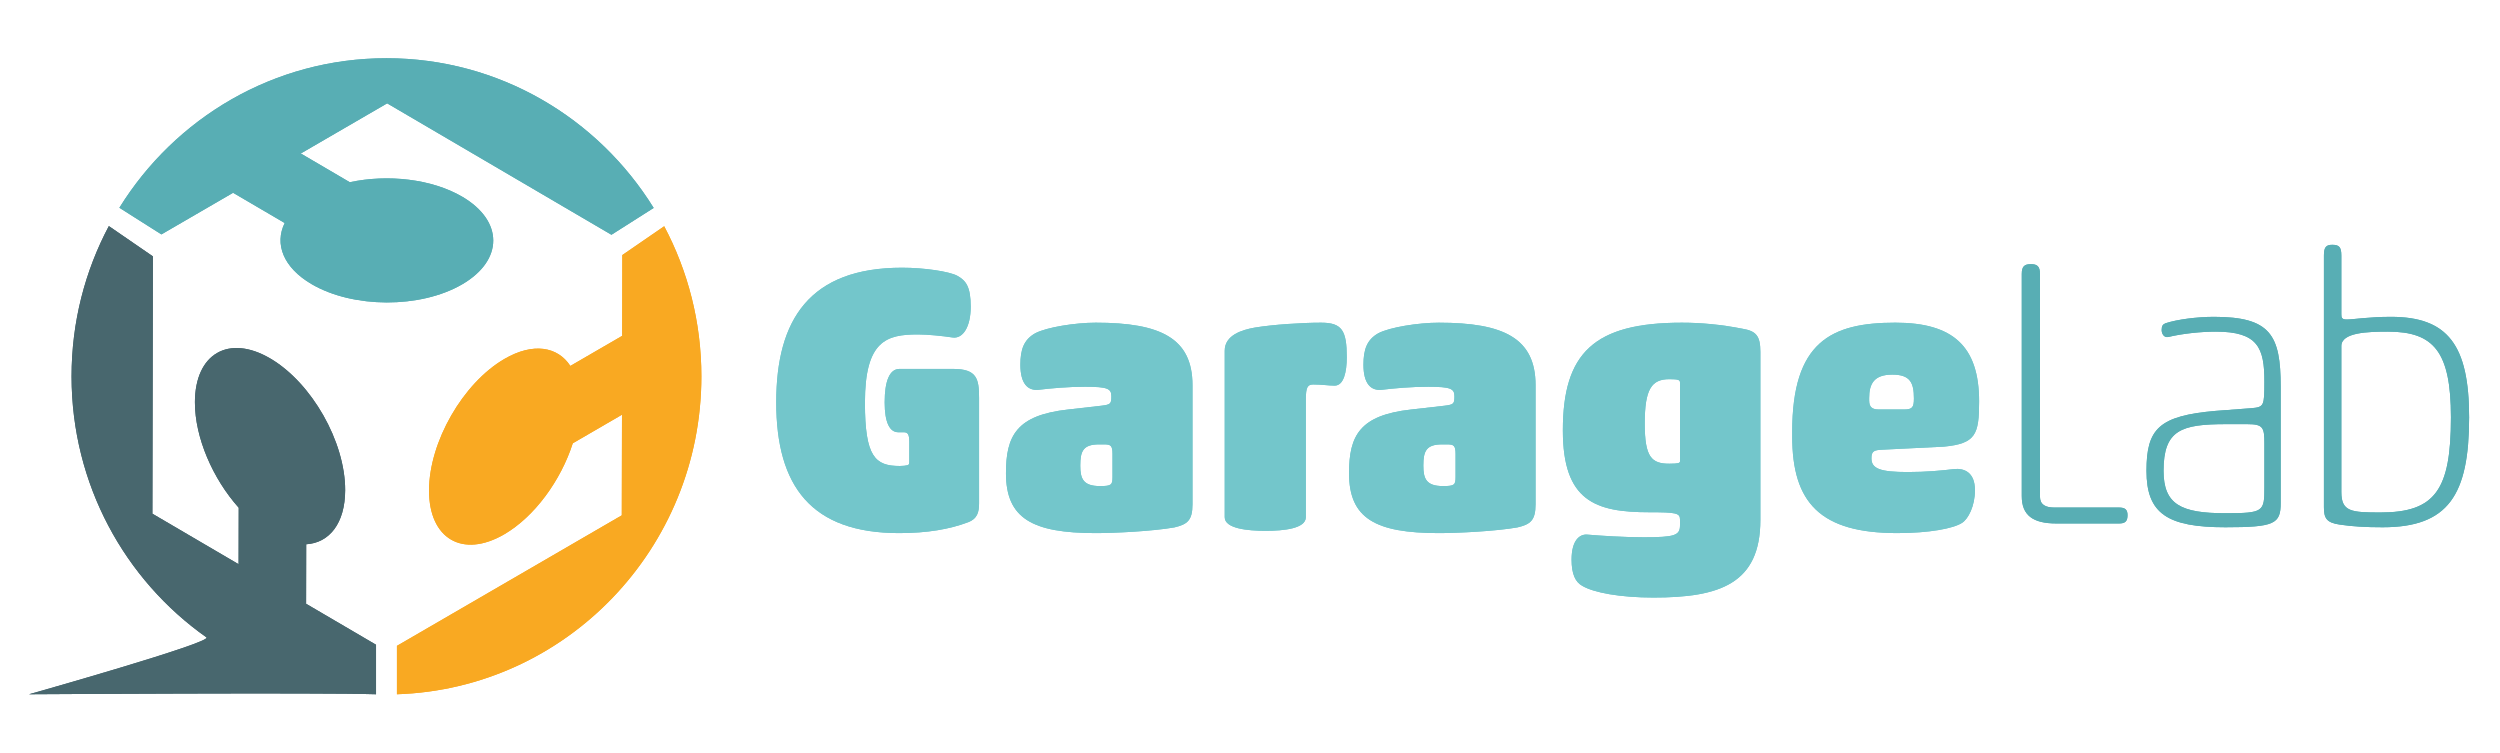 <?xml version="1.0" encoding="UTF-8" standalone="no"?>
<svg
   xmlns:dc="http://purl.org/dc/elements/1.1/"
   xmlns:cc="http://creativecommons.org/ns#"
   xmlns:rdf="http://www.w3.org/1999/02/22-rdf-syntax-ns#"
   xmlns:svg="http://www.w3.org/2000/svg"
   xmlns="http://www.w3.org/2000/svg"
   xmlns:sodipodi="http://sodipodi.sourceforge.net/DTD/sodipodi-0.dtd"
   xmlns:inkscape="http://www.inkscape.org/namespaces/inkscape"
   viewBox="0 0 171 51.531"
   id="svg2"
   version="1.1"
   inkscape:version="0.91 r13725"
   sodipodi:docname="GarageLab_Logo.svg"
   width="171"
   height="51.531">
  <defs
     id="defs4">
    <clipPath
       clipPathUnits="userSpaceOnUse"
       id="clipPath2999">
      <path
         inkscape:connector-curvature="0"
         d="m 0,841.89 595.28,0 L 595.28,0 0,0 0,841.89 Z"
         id="path3001" />
    </clipPath>
  </defs>
  <sodipodi:namedview
     id="base"
     pagecolor="#ffffff"
     bordercolor="#666666"
     borderopacity="1.0"
     inkscape:pageopacity="0.0"
     inkscape:pageshadow="2"
     inkscape:zoom="1.4"
     inkscape:cx="115.19149"
     inkscape:cy="-84.359433"
     inkscape:document-units="px"
     inkscape:current-layer="layer1"
     showgrid="false"
     fit-margin-top="4"
     fit-margin-left="2"
     fit-margin-right="2"
     fit-margin-bottom="4"
     inkscape:window-width="1280"
     inkscape:window-height="1002"
     inkscape:window-x="1358"
     inkscape:window-y="-8"
     inkscape:window-maximized="1" />
  <g
     inkscape:label="Ebene 1"
     inkscape:groupmode="layer"
     id="layer1"
     transform="translate(-82.114,-150.906)">
    <g
       id="g3560"
       transform="matrix(0.354,0,0,0.354,56.446,124.728)">
      <g
         transform="matrix(1.25,0,0,-1.25,261.683,171.241)"
         id="g3255">
        <path
           id="path3257"
           style="fill:#73c6cb;fill-opacity:1;fill-rule:nonzero;stroke:none"
           d="m 0,0 c 0,-1.348 -0.292,-2.344 -1.641,-2.871 -2.93,-1.113 -6.388,-1.699 -10.724,-1.699 -13.538,0 -18.988,7.208 -18.988,20.218 0,12.776 5.157,20.804 19.457,20.804 3.458,0 7.267,-0.586 8.497,-1.23 1.407,-0.762 2.11,-1.758 2.11,-4.806 0,-3.047 -1.172,-4.981 -2.813,-4.747 -1.524,0.235 -3.868,0.469 -5.333,0.469 -4.865,0 -8.205,-0.938 -8.205,-10.549 0,-8.38 1.582,-9.787 5.391,-9.787 0.529,0 0.938,0.058 1.173,0.117 0.234,0.059 0.293,0.177 0.293,0.586 l 0,2.989 c 0,1.231 -0.234,1.525 -0.879,1.525 l -0.82,0 c -1.348,0 -2.11,1.522 -2.11,4.629 0,3.282 0.762,5.157 2.286,5.157 l 8.321,0 C -0.351,20.805 0,19.282 0,16.352 L 0,0 Z"
           inkscape:connector-curvature="0" />
      </g>
      <g
         transform="matrix(1.25,0,0,-1.25,287.466,161.644)"
         id="g3259">
        <path
           id="path3261"
           style="fill:#73c6cb;fill-opacity:1;fill-rule:nonzero;stroke:none"
           d="m 0,0 c 0,1.289 -0.293,1.465 -1.29,1.465 l -0.761,0 c -2.462,0 -2.93,-0.996 -2.93,-3.282 0,-2.051 0.468,-3.164 3.046,-3.164 1.759,0 1.935,0.175 1.935,1.406 L 0,0 Z m 12.365,-7.795 c 0,-2.519 -0.82,-3.105 -2.812,-3.575 -3.342,-0.586 -9.143,-0.878 -12.132,-0.878 -9.845,0 -13.889,2.285 -13.889,9.259 0,5.802 1.64,8.967 9.611,9.846 L -1.7,7.443 c 1.407,0.175 1.524,0.292 1.524,1.464 0,1.173 -0.586,1.466 -4.044,1.466 -2.696,0 -5.215,-0.234 -7.208,-0.469 -1.7,-0.175 -2.813,0.996 -2.813,3.867 0,2.345 0.528,3.87 2.285,4.865 1.759,0.938 6.212,1.641 9.377,1.641 10.022,0 14.944,-2.403 14.944,-9.67 l 0,-18.402 z"
           inkscape:connector-curvature="0" />
      </g>
      <g
         transform="matrix(1.25,0,0,-1.25,330.389,148.458)"
         id="g3263">
        <path
           id="path3265"
           style="fill:#73c6cb;fill-opacity:1;fill-rule:nonzero;stroke:none"
           d="m 0,0 c -0.997,0 -1.933,0.176 -3.281,0.176 -0.879,0 -1.173,-0.352 -1.173,-2.345 l 0,-18.167 c 0,-1.758 -3.397,-2.11 -6.211,-2.11 -2.812,0 -6.329,0.352 -6.329,2.11 l 0,25.728 c 0,2.403 2.638,3.222 4.63,3.575 2.813,0.469 7.324,0.762 10.254,0.762 3.223,0 3.985,-1.173 3.985,-5.333 C 1.875,2.109 1.406,0 0,0"
           inkscape:connector-curvature="0" />
      </g>
      <g
         transform="matrix(1.25,0,0,-1.25,353.753,161.644)"
         id="g3267">
        <path
           id="path3269"
           style="fill:#73c6cb;fill-opacity:1;fill-rule:nonzero;stroke:none"
           d="m 0,0 c 0,1.289 -0.293,1.465 -1.289,1.465 l -0.761,0 c -2.462,0 -2.931,-0.996 -2.931,-3.282 0,-2.051 0.469,-3.164 3.047,-3.164 1.758,0 1.934,0.175 1.934,1.406 L 0,0 Z m 12.366,-7.795 c 0,-2.519 -0.82,-3.105 -2.813,-3.575 -3.34,-0.586 -9.143,-0.878 -12.13,-0.878 -9.846,0 -13.889,2.285 -13.889,9.259 0,5.802 1.641,8.967 9.61,9.846 l 5.157,0.586 c 1.406,0.175 1.523,0.292 1.523,1.464 0,1.173 -0.586,1.466 -4.044,1.466 -2.695,0 -5.214,-0.234 -7.207,-0.469 -1.7,-0.175 -2.812,0.996 -2.812,3.867 0,2.345 0.527,3.87 2.285,4.865 1.757,0.938 6.211,1.641 9.377,1.641 10.02,0 14.943,-2.403 14.943,-9.67 l 0,-18.402 z"
           inkscape:connector-curvature="0" />
      </g>
      <g
         transform="matrix(1.25,0,0,-1.25,397.119,147.872)"
         id="g3271">
        <path
           id="path3273"
           style="fill:#73c6cb;fill-opacity:1;fill-rule:nonzero;stroke:none"
           d="m 0,0 c 0,0.41 -0.234,0.527 -1.641,0.527 -2.755,0 -3.809,-1.523 -3.809,-6.856 0,-5.217 1.054,-6.212 3.809,-6.212 1.407,0 1.641,0.117 1.641,0.351 L 0,0 Z m 12.425,-21.215 c 0,-9.904 -6.33,-12.014 -16.528,-12.014 -5.157,0 -9.259,0.761 -11.017,1.817 -1.055,0.586 -1.641,1.816 -1.641,4.044 0,3.047 1.289,3.985 2.461,3.867 2.051,-0.176 5.568,-0.409 8.733,-0.409 4.805,0 5.567,0.292 5.567,1.875 l 0,0.879 c 0,0.996 -0.645,1.113 -4.747,1.113 -8.322,0 -13.361,1.699 -13.361,12.658 0,11.956 4.805,16.645 18.401,16.645 2.988,0 6.095,-0.293 9.377,-0.938 2.051,-0.351 2.755,-1.054 2.755,-3.575 l 0,-25.962 z"
           inkscape:connector-curvature="0" />
      </g>
      <g
         transform="matrix(1.25,0,0,-1.25,433.67,151.315)"
         id="g3275">
        <path
           id="path3277"
           style="fill:#73c6cb;fill-opacity:1;fill-rule:nonzero;stroke:none"
           d="m 0,0 c 0,-1.055 0.468,-1.405 1.523,-1.405 l 3.869,0 c 1.289,0 1.523,0.35 1.523,1.699 0,2.461 -0.586,3.692 -3.34,3.692 C 0.703,3.986 0,2.521 0,0.353 L 0,0 Z m 2.051,-7.618 c -1.348,-0.059 -1.7,-0.235 -1.7,-1.348 0,-1.583 1.348,-2.11 5.626,-2.11 2.813,0 5.334,0.234 7.209,0.469 1.406,0.117 3.165,-0.41 3.165,-3.282 0,-2.461 -1.056,-4.454 -1.993,-5.041 -1.348,-0.878 -5.099,-1.581 -10.022,-1.581 -11.897,0 -16.233,4.689 -16.233,14.945 l 0,0.703 c 0,13.889 5.978,16.878 15.94,16.878 8.908,0 12.952,-3.634 12.952,-12.19 0,-5.099 -0.527,-6.506 -5.45,-6.974 L 2.051,-7.618 Z"
           inkscape:connector-curvature="0" />
      </g>
      <g
         transform="matrix(1.25,0,0,-1.25,466.67,169.893)"
         id="g3279">
        <path
           id="path3281"
           style="fill:#58aeb4;fill-opacity:1;fill-rule:nonzero;stroke:none"
           d="m 0,0 c 0,-1.23 0.82,-1.699 2.227,-1.699 l 10.021,0 c 0.939,0 1.289,-0.352 1.289,-1.172 0,-0.939 -0.35,-1.289 -1.289,-1.289 l -9.727,0 c -3.634,0 -5.334,1.289 -5.334,4.22 l 0,34.342 c 0,1.171 0.411,1.523 1.406,1.523 C -0.41,35.925 0,35.573 0,34.402 L 0,0 Z"
           inkscape:connector-curvature="0" />
      </g>
      <g
         transform="matrix(1.25,0,0,-1.25,510.034,159.637)"
         id="g3283">
        <path
           id="path3285"
           style="fill:#58aeb4;fill-opacity:1;fill-rule:nonzero;stroke:none"
           d="m 0,0 c 0,2.461 -0.175,2.988 -2.637,2.988 l -3.282,0 c -6.915,0 -9.669,-0.878 -9.669,-7.208 0,-5.216 2.696,-6.563 9.552,-6.563 5.92,0 6.036,0.234 6.036,3.985 L 0,0 Z M -2.05,5.45 C -0.058,5.626 0,5.743 0,9.61 c 0,5.16 -0.995,7.678 -7.5,7.678 -2.286,0 -5.1,-0.292 -7.326,-0.82 -0.704,-0.176 -1.055,0.528 -1.055,1.054 0,0.646 0.176,0.88 0.586,1.055 1.759,0.586 4.864,0.997 7.501,0.997 8.732,0 10.315,-2.813 10.315,-10.783 l 0,-17.992 c 0,-3.224 -0.938,-3.751 -8.557,-3.751 -8.966,0 -12.19,2.11 -12.19,8.732 0,6.505 1.935,8.497 10.726,9.26 l 5.45,0.41 z"
           inkscape:connector-curvature="0" />
      </g>
      <g
         transform="matrix(1.25,0,0,-1.25,524.905,169.013)"
         id="g3287">
        <path
           id="path3289"
           style="fill:#58aeb4;fill-opacity:1;fill-rule:nonzero;stroke:none"
           d="m 0,0 c 0,-3.048 1.523,-3.166 6.036,-3.166 8.498,0 10.902,3.517 10.902,14.711 0,10.138 -2.638,13.244 -9.73,13.244 C 4.103,24.789 0,24.672 0,22.562 L 0,0 Z m -2.695,36.569 c 0,1.289 0.351,1.641 1.289,1.641 C -0.352,38.21 0,37.858 0,36.569 l 0,-9.084 c 0,-0.527 0.059,-0.821 0.82,-0.821 1.056,0 3.341,0.411 6.857,0.411 8.791,0 12.073,-4.395 12.073,-15.53 0,-12.015 -3.224,-16.996 -13.362,-16.996 -2.637,0 -4.689,0.118 -6.622,0.41 -2.11,0.294 -2.461,1.056 -2.461,2.696 l 0,38.914 z"
           inkscape:connector-curvature="0" />
      </g>
      <g
         transform="matrix(1.25,0,0,-1.25,131.654,190.61)"
         id="g3355">
        <path
           id="path3357"
           style="fill:#48676e;fill-opacity:1;fill-rule:nonzero;stroke:none"
           d="m 0,0 0.018,9.197 c 3.579,0.217 6.01,3.246 6.021,8.357 0.015,7.489 -5.172,16.608 -11.585,20.367 -6.416,3.758 -11.626,0.732 -11.643,-6.757 -0.011,-5.48 2.766,-11.831 6.769,-16.318 l -0.019,-8.73 -13.32,7.806 0.08,39.776 -6.812,4.685 c -3.677,-6.918 -5.765,-14.826 -5.765,-23.228 0,-16.705 8.244,-31.462 20.847,-40.347 1.079,-0.761 -27.423,-8.797 -27.423,-8.797 0,0 45.311,0.275 53.64,0 l 0,7.656 L 0,0 Z"
           inkscape:connector-curvature="0" />
      </g>
      <g
         transform="matrix(1.25,0,0,-1.25,200.844,117.664)"
         id="g3359">
        <path
           id="path3361"
           style="fill:#f9a922;fill-opacity:1;fill-rule:nonzero;stroke:none"
           d="m 0,0 -6.473,-4.452 -0.025,-12.491 -8.009,-4.649 c -1.975,3.023 -5.787,3.636 -10.175,1.089 -6.429,-3.732 -11.652,-12.829 -11.669,-20.319 -0.014,-7.49 5.185,-10.537 11.614,-6.805 4.705,2.731 8.761,8.334 10.608,14.078 l 7.605,4.416 -0.032,-15.555 -34.757,-20.175 0,-7.483 C -15.176,-71.483 5.75,-49.813 5.75,-23.201 5.75,-14.812 3.668,-6.912 0,0"
           inkscape:connector-curvature="0" />
      </g>
      <g
         transform="matrix(1.25,0,0,-1.25,117.547,111.199)"
         id="g3363">
        <path
           id="path3365"
           style="fill:#58aeb4;fill-opacity:1;fill-rule:nonzero;stroke:none"
           d="m 0,0 7.975,-4.673 c -1.602,-3.239 -0.221,-6.88 4.155,-9.445 6.414,-3.759 16.826,-3.779 23.256,-0.048 6.428,3.732 6.44,9.805 0.027,13.562 -4.694,2.75 -11.527,3.497 -17.374,2.237 l -7.577,4.44 13.352,7.751 34.669,-20.315 6.529,4.148 C 56.41,11.553 41.128,20.8 23.709,20.8 6.298,20.8 -8.973,11.565 -17.578,-2.316 L -11.083,-6.433 0,0 Z"
           inkscape:connector-curvature="0" />
      </g>
      <g
         transform="matrix(1.25,0,0,-1.25,261.683,171.241)"
         id="g3367">
        <path
           id="path3369"
           style="fill:#73c6cb;fill-opacity:1;fill-rule:nonzero;stroke:none"
           d="m 0,0 c 0,-1.348 -0.292,-2.344 -1.641,-2.871 -2.93,-1.113 -6.388,-1.699 -10.724,-1.699 -13.538,0 -18.988,7.208 -18.988,20.218 0,12.776 5.157,20.804 19.457,20.804 3.458,0 7.267,-0.586 8.497,-1.23 1.407,-0.762 2.11,-1.758 2.11,-4.806 0,-3.047 -1.172,-4.981 -2.813,-4.747 -1.524,0.235 -3.868,0.469 -5.333,0.469 -4.865,0 -8.205,-0.938 -8.205,-10.549 0,-8.38 1.582,-9.787 5.391,-9.787 0.529,0 0.938,0.058 1.173,0.117 0.234,0.059 0.293,0.177 0.293,0.586 l 0,2.989 c 0,1.231 -0.234,1.525 -0.879,1.525 l -0.82,0 c -1.348,0 -2.11,1.522 -2.11,4.629 0,3.282 0.762,5.157 2.286,5.157 l 8.321,0 C -0.351,20.805 0,19.282 0,16.352 L 0,0 Z"
           inkscape:connector-curvature="0" />
      </g>
      <g
         transform="matrix(1.25,0,0,-1.25,287.466,161.644)"
         id="g3371">
        <path
           id="path3373"
           style="fill:#73c6cb;fill-opacity:1;fill-rule:nonzero;stroke:none"
           d="m 0,0 c 0,1.289 -0.293,1.465 -1.29,1.465 l -0.761,0 c -2.462,0 -2.93,-0.996 -2.93,-3.282 0,-2.051 0.468,-3.164 3.046,-3.164 1.759,0 1.935,0.175 1.935,1.406 L 0,0 Z m 12.365,-7.795 c 0,-2.519 -0.82,-3.105 -2.812,-3.575 -3.342,-0.586 -9.143,-0.878 -12.132,-0.878 -9.845,0 -13.889,2.285 -13.889,9.259 0,5.802 1.64,8.967 9.611,9.846 L -1.7,7.443 c 1.407,0.175 1.524,0.292 1.524,1.464 0,1.173 -0.586,1.466 -4.044,1.466 -2.696,0 -5.215,-0.234 -7.208,-0.469 -1.7,-0.175 -2.813,0.996 -2.813,3.867 0,2.345 0.528,3.87 2.285,4.865 1.759,0.938 6.212,1.641 9.377,1.641 10.022,0 14.944,-2.403 14.944,-9.67 l 0,-18.402 z"
           inkscape:connector-curvature="0" />
      </g>
      <g
         transform="matrix(1.25,0,0,-1.25,330.389,148.458)"
         id="g3375">
        <path
           id="path3377"
           style="fill:#73c6cb;fill-opacity:1;fill-rule:nonzero;stroke:none"
           d="m 0,0 c -0.997,0 -1.933,0.176 -3.282,0.176 -0.878,0 -1.172,-0.352 -1.172,-2.345 l 0,-18.167 c 0,-1.758 -3.397,-2.11 -6.21,-2.11 -2.814,0 -6.33,0.352 -6.33,2.11 l 0,25.728 c 0,2.403 2.638,3.222 4.63,3.575 2.813,0.469 7.324,0.762 10.254,0.762 3.223,0 3.985,-1.173 3.985,-5.333 C 1.875,2.109 1.406,0 0,0"
           inkscape:connector-curvature="0" />
      </g>
      <g
         transform="matrix(1.25,0,0,-1.25,353.753,161.644)"
         id="g3379">
        <path
           id="path3381"
           style="fill:#73c6cb;fill-opacity:1;fill-rule:nonzero;stroke:none"
           d="m 0,0 c 0,1.289 -0.293,1.465 -1.289,1.465 l -0.761,0 c -2.462,0 -2.931,-0.996 -2.931,-3.282 0,-2.051 0.469,-3.164 3.047,-3.164 1.758,0 1.934,0.175 1.934,1.406 L 0,0 Z m 12.366,-7.795 c 0,-2.519 -0.82,-3.105 -2.813,-3.575 -3.34,-0.586 -9.143,-0.878 -12.13,-0.878 -9.846,0 -13.889,2.285 -13.889,9.259 0,5.802 1.641,8.967 9.61,9.846 l 5.157,0.586 c 1.406,0.175 1.523,0.292 1.523,1.464 0,1.173 -0.586,1.466 -4.044,1.466 -2.695,0 -5.214,-0.234 -7.207,-0.469 -1.7,-0.175 -2.812,0.996 -2.812,3.867 0,2.345 0.527,3.87 2.285,4.865 1.757,0.938 6.211,1.641 9.377,1.641 10.02,0 14.943,-2.403 14.943,-9.67 l 0,-18.402 z"
           inkscape:connector-curvature="0" />
      </g>
      <g
         transform="matrix(1.25,0,0,-1.25,397.119,147.872)"
         id="g3383">
        <path
           id="path3385"
           style="fill:#73c6cb;fill-opacity:1;fill-rule:nonzero;stroke:none"
           d="m 0,0 c 0,0.41 -0.234,0.527 -1.641,0.527 -2.755,0 -3.809,-1.523 -3.809,-6.856 0,-5.217 1.054,-6.212 3.809,-6.212 1.407,0 1.641,0.117 1.641,0.351 L 0,0 Z m 12.425,-21.215 c 0,-9.904 -6.33,-12.014 -16.528,-12.014 -5.157,0 -9.259,0.761 -11.017,1.817 -1.055,0.586 -1.641,1.816 -1.641,4.044 0,3.047 1.289,3.985 2.461,3.867 2.051,-0.176 5.568,-0.409 8.733,-0.409 4.805,0 5.567,0.292 5.567,1.875 l 0,0.879 c 0,0.996 -0.645,1.113 -4.747,1.113 -8.322,0 -13.361,1.699 -13.361,12.658 0,11.956 4.805,16.645 18.401,16.645 2.988,0 6.095,-0.293 9.377,-0.938 2.051,-0.351 2.755,-1.054 2.755,-3.575 l 0,-25.962 z"
           inkscape:connector-curvature="0" />
      </g>
      <g
         transform="matrix(1.25,0,0,-1.25,433.67,151.315)"
         id="g3387">
        <path
           id="path3389"
           style="fill:#73c6cb;fill-opacity:1;fill-rule:nonzero;stroke:none"
           d="m 0,0 c 0,-1.055 0.468,-1.405 1.523,-1.405 l 3.869,0 c 1.289,0 1.523,0.35 1.523,1.699 0,2.461 -0.586,3.692 -3.34,3.692 C 0.703,3.986 0,2.521 0,0.353 L 0,0 Z m 2.051,-7.618 c -1.348,-0.059 -1.7,-0.235 -1.7,-1.348 0,-1.583 1.348,-2.11 5.626,-2.11 2.813,0 5.334,0.234 7.209,0.469 1.406,0.117 3.165,-0.41 3.165,-3.282 0,-2.461 -1.056,-4.454 -1.993,-5.041 -1.348,-0.878 -5.099,-1.581 -10.022,-1.581 -11.897,0 -16.233,4.689 -16.233,14.945 l 0,0.703 c 0,13.889 5.978,16.878 15.94,16.878 8.908,0 12.952,-3.634 12.952,-12.19 0,-5.099 -0.527,-6.506 -5.45,-6.974 L 2.051,-7.618 Z"
           inkscape:connector-curvature="0" />
      </g>
      <g
         transform="matrix(1.25,0,0,-1.25,466.67,169.893)"
         id="g3391">
        <path
           id="path3393"
           style="fill:#58aeb4;fill-opacity:1;fill-rule:nonzero;stroke:none"
           d="m 0,0 c 0,-1.23 0.82,-1.699 2.227,-1.699 l 10.021,0 c 0.939,0 1.289,-0.352 1.289,-1.172 0,-0.939 -0.35,-1.289 -1.289,-1.289 l -9.727,0 c -3.634,0 -5.334,1.289 -5.334,4.22 l 0,34.342 c 0,1.171 0.411,1.523 1.406,1.523 C -0.41,35.925 0,35.573 0,34.402 L 0,0 Z"
           inkscape:connector-curvature="0" />
      </g>
      <g
         transform="matrix(1.25,0,0,-1.25,510.034,159.637)"
         id="g3395">
        <path
           id="path3397"
           style="fill:#58aeb4;fill-opacity:1;fill-rule:nonzero;stroke:none"
           d="m 0,0 c 0,2.461 -0.175,2.988 -2.637,2.988 l -3.282,0 c -6.915,0 -9.669,-0.878 -9.669,-7.208 0,-5.216 2.696,-6.563 9.552,-6.563 5.92,0 6.036,0.234 6.036,3.985 L 0,0 Z M -2.05,5.45 C -0.058,5.626 0,5.743 0,9.61 c 0,5.16 -0.995,7.678 -7.5,7.678 -2.286,0 -5.1,-0.292 -7.326,-0.82 -0.704,-0.176 -1.055,0.528 -1.055,1.054 0,0.646 0.176,0.88 0.586,1.055 1.759,0.586 4.864,0.997 7.501,0.997 8.732,0 10.315,-2.813 10.315,-10.783 l 0,-17.992 c 0,-3.224 -0.938,-3.751 -8.557,-3.751 -8.966,0 -12.19,2.11 -12.19,8.732 0,6.505 1.935,8.497 10.726,9.26 l 5.45,0.41 z"
           inkscape:connector-curvature="0" />
      </g>
      <g
         transform="matrix(1.25,0,0,-1.25,524.905,169.013)"
         id="g3399">
        <path
           id="path3401"
           style="fill:#58aeb4;fill-opacity:1;fill-rule:nonzero;stroke:none"
           d="m 0,0 c 0,-3.048 1.523,-3.166 6.036,-3.166 8.498,0 10.902,3.517 10.902,14.711 0,10.138 -2.638,13.244 -9.73,13.244 C 4.103,24.789 0,24.672 0,22.562 L 0,0 Z m -2.695,36.569 c 0,1.289 0.351,1.641 1.289,1.641 C -0.352,38.21 0,37.858 0,36.569 l 0,-9.084 c 0,-0.527 0.059,-0.821 0.82,-0.821 1.056,0 3.341,0.411 6.857,0.411 8.791,0 12.073,-4.395 12.073,-15.53 0,-12.015 -3.224,-16.996 -13.362,-16.996 -2.637,0 -4.689,0.118 -6.622,0.41 -2.11,0.294 -2.461,1.056 -2.461,2.696 l 0,38.914 z"
           inkscape:connector-curvature="0" />
      </g>
      <g
         transform="matrix(1.25,0,0,-1.25,131.654,190.61)"
         id="g3467">
        <path
           id="path3469"
           style="fill:#48676e;fill-opacity:1;fill-rule:nonzero;stroke:none"
           d="m 0,0 0.018,9.197 c 3.579,0.217 6.01,3.246 6.021,8.357 0.015,7.489 -5.172,16.608 -11.585,20.367 -6.416,3.758 -11.626,0.732 -11.643,-6.757 -0.011,-5.48 2.766,-11.831 6.769,-16.318 l -0.019,-8.73 -13.32,7.806 0.08,39.776 -6.812,4.685 c -3.677,-6.918 -5.765,-14.826 -5.765,-23.228 0,-16.705 8.244,-31.462 20.847,-40.347 1.079,-0.761 -27.423,-8.797 -27.423,-8.797 0,0 45.311,0.275 53.64,0 l 0,7.656 L 0,0 Z"
           inkscape:connector-curvature="0" />
      </g>
      <g
         transform="matrix(1.25,0,0,-1.25,200.844,117.664)"
         id="g3471">
        <path
           id="path3473"
           style="fill:#f9a922;fill-opacity:1;fill-rule:nonzero;stroke:none"
           d="m 0,0 -6.473,-4.452 -0.025,-12.491 -8.009,-4.649 c -1.975,3.023 -5.787,3.636 -10.175,1.089 -6.429,-3.732 -11.652,-12.829 -11.669,-20.319 -0.014,-7.49 5.185,-10.537 11.614,-6.805 4.705,2.731 8.761,8.334 10.608,14.078 l 7.605,4.416 -0.032,-15.555 -34.757,-20.175 0,-7.483 C -15.176,-71.483 5.75,-49.813 5.75,-23.201 5.75,-14.812 3.668,-6.912 0,0"
           inkscape:connector-curvature="0" />
      </g>
      <g
         transform="matrix(1.25,0,0,-1.25,117.547,111.199)"
         id="g3475">
        <path
           id="path3477"
           style="fill:#58aeb4;fill-opacity:1;fill-rule:nonzero;stroke:none"
           d="m 0,0 7.975,-4.673 c -1.602,-3.239 -0.221,-6.88 4.155,-9.445 6.414,-3.759 16.826,-3.779 23.256,-0.048 6.428,3.732 6.44,9.805 0.027,13.562 -4.694,2.75 -11.527,3.497 -17.374,2.237 l -7.577,4.44 13.352,7.751 34.669,-20.315 6.529,4.148 C 56.41,11.553 41.128,20.8 23.709,20.8 6.298,20.8 -8.973,11.565 -17.578,-2.316 L -11.083,-6.433 0,0 Z"
           inkscape:connector-curvature="0" />
      </g>
    </g>
  </g>
</svg>
